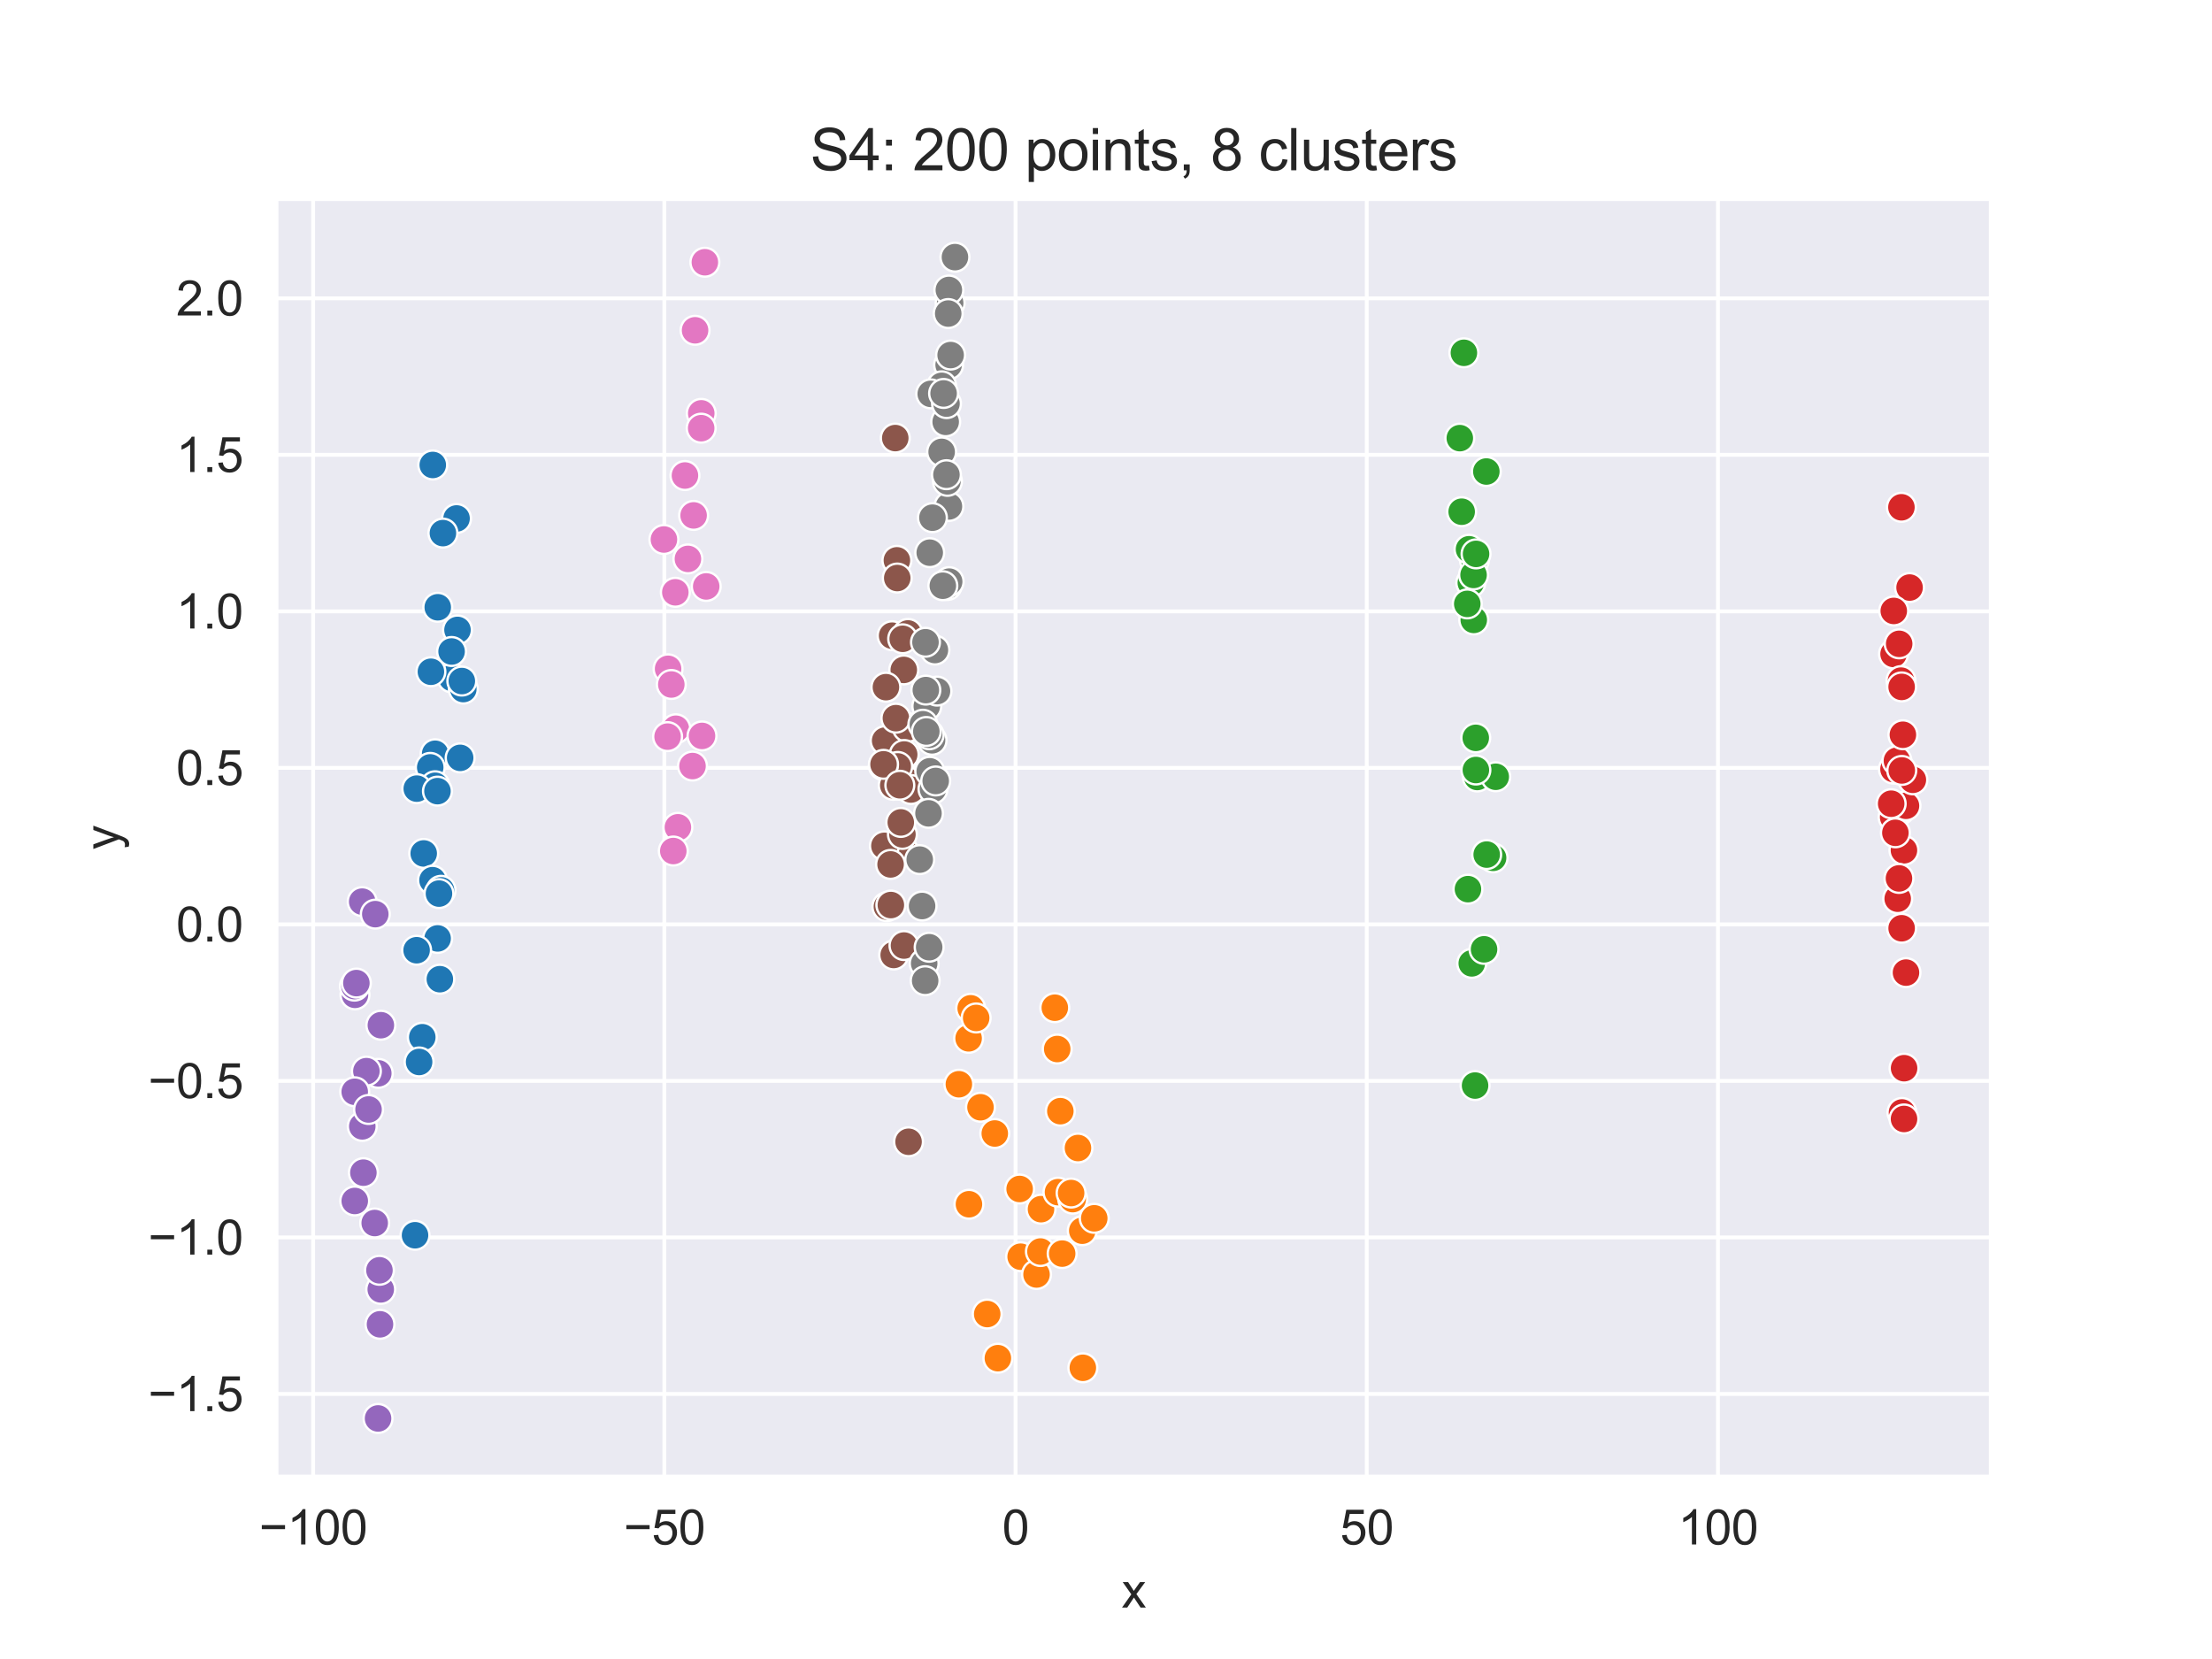 <?xml version="1.0" encoding="utf-8" standalone="no"?>
<!DOCTYPE svg PUBLIC "-//W3C//DTD SVG 1.1//EN"
  "http://www.w3.org/Graphics/SVG/1.1/DTD/svg11.dtd">
<svg xmlns:xlink="http://www.w3.org/1999/xlink" width="460.8pt" height="345.6pt" viewBox="0 0 460.8 345.6" xmlns="http://www.w3.org/2000/svg" version="1.1">
 <defs>
  <style type="text/css">*{stroke-linejoin: round; stroke-linecap: butt}</style>
 </defs>
 <g id="figure_1">
  <g id="patch_1">
   <path d="M 0 345.6 
L 460.8 345.6 
L 460.8 0 
L 0 0 
z
" style="fill: #ffffff"/>
  </g>
  <g id="axes_1">
   <g id="patch_2">
    <path d="M 57.6 307.584 
L 414.72 307.584 
L 414.72 41.472 
L 57.6 41.472 
z
" style="fill: #eaeaf2"/>
   </g>
   <g id="matplotlib.axis_1">
    <g id="xtick_1">
     <g id="line2d_1">
      <path d="M 65.233 307.584 
L 65.233 41.472 
" clip-path="url(#p8e17b93c06)" style="fill: none; stroke: #ffffff; stroke-width: 0.8; stroke-linecap: round"/>
     </g>
     <g id="text_1">
      <!-- −100 -->
      <g style="fill: #262626" transform="translate(53.972 321.742) scale(0.1 -0.1)">
       <defs>
        <path id="ArialMT-2212" d="M 3381 1997 
L 356 1997 
L 356 2522 
L 3381 2522 
L 3381 1997 
z
" transform="scale(0.016)"/>
        <path id="ArialMT-31" d="M 2384 0 
L 1822 0 
L 1822 3584 
Q 1619 3391 1289 3197 
Q 959 3003 697 2906 
L 697 3450 
Q 1169 3672 1522 3987 
Q 1875 4303 2022 4600 
L 2384 4600 
L 2384 0 
z
" transform="scale(0.016)"/>
        <path id="ArialMT-30" d="M 266 2259 
Q 266 3072 433 3567 
Q 600 4063 929 4331 
Q 1259 4600 1759 4600 
Q 2128 4600 2406 4451 
Q 2684 4303 2865 4023 
Q 3047 3744 3150 3342 
Q 3253 2941 3253 2259 
Q 3253 1453 3087 958 
Q 2922 463 2592 192 
Q 2263 -78 1759 -78 
Q 1097 -78 719 397 
Q 266 969 266 2259 
z
M 844 2259 
Q 844 1131 1108 757 
Q 1372 384 1759 384 
Q 2147 384 2411 759 
Q 2675 1134 2675 2259 
Q 2675 3391 2411 3762 
Q 2147 4134 1753 4134 
Q 1366 4134 1134 3806 
Q 844 3388 844 2259 
z
" transform="scale(0.016)"/>
       </defs>
       <use xlink:href="#ArialMT-2212"/>
       <use xlink:href="#ArialMT-31" x="58.398"/>
       <use xlink:href="#ArialMT-30" x="114.014"/>
       <use xlink:href="#ArialMT-30" x="169.629"/>
      </g>
     </g>
    </g>
    <g id="xtick_2">
     <g id="line2d_2">
      <path d="M 138.395 307.584 
L 138.395 41.472 
" clip-path="url(#p8e17b93c06)" style="fill: none; stroke: #ffffff; stroke-width: 0.8; stroke-linecap: round"/>
     </g>
     <g id="text_2">
      <!-- −50 -->
      <g style="fill: #262626" transform="translate(129.914 321.742) scale(0.1 -0.1)">
       <defs>
        <path id="ArialMT-35" d="M 266 1200 
L 856 1250 
Q 922 819 1161 601 
Q 1400 384 1738 384 
Q 2144 384 2425 690 
Q 2706 997 2706 1503 
Q 2706 1984 2436 2262 
Q 2166 2541 1728 2541 
Q 1456 2541 1237 2417 
Q 1019 2294 894 2097 
L 366 2166 
L 809 4519 
L 3088 4519 
L 3088 3981 
L 1259 3981 
L 1013 2750 
Q 1425 3038 1878 3038 
Q 2478 3038 2890 2622 
Q 3303 2206 3303 1553 
Q 3303 931 2941 478 
Q 2500 -78 1738 -78 
Q 1113 -78 717 272 
Q 322 622 266 1200 
z
" transform="scale(0.016)"/>
       </defs>
       <use xlink:href="#ArialMT-2212"/>
       <use xlink:href="#ArialMT-35" x="58.398"/>
       <use xlink:href="#ArialMT-30" x="114.014"/>
      </g>
     </g>
    </g>
    <g id="xtick_3">
     <g id="line2d_3">
      <path d="M 211.558 307.584 
L 211.558 41.472 
" clip-path="url(#p8e17b93c06)" style="fill: none; stroke: #ffffff; stroke-width: 0.8; stroke-linecap: round"/>
     </g>
     <g id="text_3">
      <!-- 0 -->
      <g style="fill: #262626" transform="translate(208.777 321.742) scale(0.1 -0.1)">
       <use xlink:href="#ArialMT-30"/>
      </g>
     </g>
    </g>
    <g id="xtick_4">
     <g id="line2d_4">
      <path d="M 284.72 307.584 
L 284.72 41.472 
" clip-path="url(#p8e17b93c06)" style="fill: none; stroke: #ffffff; stroke-width: 0.8; stroke-linecap: round"/>
     </g>
     <g id="text_4">
      <!-- 50 -->
      <g style="fill: #262626" transform="translate(279.159 321.742) scale(0.1 -0.1)">
       <use xlink:href="#ArialMT-35"/>
       <use xlink:href="#ArialMT-30" x="55.615"/>
      </g>
     </g>
    </g>
    <g id="xtick_5">
     <g id="line2d_5">
      <path d="M 357.882 307.584 
L 357.882 41.472 
" clip-path="url(#p8e17b93c06)" style="fill: none; stroke: #ffffff; stroke-width: 0.8; stroke-linecap: round"/>
     </g>
     <g id="text_5">
      <!-- 100 -->
      <g style="fill: #262626" transform="translate(349.541 321.742) scale(0.1 -0.1)">
       <use xlink:href="#ArialMT-31"/>
       <use xlink:href="#ArialMT-30" x="55.615"/>
       <use xlink:href="#ArialMT-30" x="111.23"/>
      </g>
     </g>
    </g>
    <g id="text_6">
     <!-- x -->
     <g style="fill: #262626" transform="translate(233.66 334.887) scale(0.1 -0.1)">
      <defs>
       <path id="ArialMT-78" d="M 47 0 
L 1259 1725 
L 138 3319 
L 841 3319 
L 1350 2541 
Q 1494 2319 1581 2169 
Q 1719 2375 1834 2534 
L 2394 3319 
L 3066 3319 
L 1919 1756 
L 3153 0 
L 2463 0 
L 1781 1031 
L 1600 1309 
L 728 0 
L 47 0 
z
" transform="scale(0.016)"/>
      </defs>
      <use xlink:href="#ArialMT-78"/>
     </g>
    </g>
   </g>
   <g id="matplotlib.axis_2">
    <g id="ytick_1">
     <g id="line2d_6">
      <path d="M 57.6 290.382 
L 414.72 290.382 
" clip-path="url(#p8e17b93c06)" style="fill: none; stroke: #ffffff; stroke-width: 0.8; stroke-linecap: round"/>
     </g>
     <g id="text_7">
      <!-- −1.5 -->
      <g style="fill: #262626" transform="translate(30.859 293.961) scale(0.1 -0.1)">
       <defs>
        <path id="ArialMT-2e" d="M 581 0 
L 581 641 
L 1222 641 
L 1222 0 
L 581 0 
z
" transform="scale(0.016)"/>
       </defs>
       <use xlink:href="#ArialMT-2212"/>
       <use xlink:href="#ArialMT-31" x="58.398"/>
       <use xlink:href="#ArialMT-2e" x="114.014"/>
       <use xlink:href="#ArialMT-35" x="141.797"/>
      </g>
     </g>
    </g>
    <g id="ytick_2">
     <g id="line2d_7">
      <path d="M 57.6 257.776 
L 414.72 257.776 
" clip-path="url(#p8e17b93c06)" style="fill: none; stroke: #ffffff; stroke-width: 0.8; stroke-linecap: round"/>
     </g>
     <g id="text_8">
      <!-- −1.0 -->
      <g style="fill: #262626" transform="translate(30.859 261.355) scale(0.1 -0.1)">
       <use xlink:href="#ArialMT-2212"/>
       <use xlink:href="#ArialMT-31" x="58.398"/>
       <use xlink:href="#ArialMT-2e" x="114.014"/>
       <use xlink:href="#ArialMT-30" x="141.797"/>
      </g>
     </g>
    </g>
    <g id="ytick_3">
     <g id="line2d_8">
      <path d="M 57.6 225.171 
L 414.72 225.171 
" clip-path="url(#p8e17b93c06)" style="fill: none; stroke: #ffffff; stroke-width: 0.8; stroke-linecap: round"/>
     </g>
     <g id="text_9">
      <!-- −0.5 -->
      <g style="fill: #262626" transform="translate(30.859 228.75) scale(0.1 -0.1)">
       <use xlink:href="#ArialMT-2212"/>
       <use xlink:href="#ArialMT-30" x="58.398"/>
       <use xlink:href="#ArialMT-2e" x="114.014"/>
       <use xlink:href="#ArialMT-35" x="141.797"/>
      </g>
     </g>
    </g>
    <g id="ytick_4">
     <g id="line2d_9">
      <path d="M 57.6 192.565 
L 414.72 192.565 
" clip-path="url(#p8e17b93c06)" style="fill: none; stroke: #ffffff; stroke-width: 0.8; stroke-linecap: round"/>
     </g>
     <g id="text_10">
      <!-- 0.0 -->
      <g style="fill: #262626" transform="translate(36.7 196.144) scale(0.1 -0.1)">
       <use xlink:href="#ArialMT-30"/>
       <use xlink:href="#ArialMT-2e" x="55.615"/>
       <use xlink:href="#ArialMT-30" x="83.398"/>
      </g>
     </g>
    </g>
    <g id="ytick_5">
     <g id="line2d_10">
      <path d="M 57.6 159.96 
L 414.72 159.96 
" clip-path="url(#p8e17b93c06)" style="fill: none; stroke: #ffffff; stroke-width: 0.8; stroke-linecap: round"/>
     </g>
     <g id="text_11">
      <!-- 0.5 -->
      <g style="fill: #262626" transform="translate(36.7 163.539) scale(0.1 -0.1)">
       <use xlink:href="#ArialMT-30"/>
       <use xlink:href="#ArialMT-2e" x="55.615"/>
       <use xlink:href="#ArialMT-35" x="83.398"/>
      </g>
     </g>
    </g>
    <g id="ytick_6">
     <g id="line2d_11">
      <path d="M 57.6 127.354 
L 414.72 127.354 
" clip-path="url(#p8e17b93c06)" style="fill: none; stroke: #ffffff; stroke-width: 0.8; stroke-linecap: round"/>
     </g>
     <g id="text_12">
      <!-- 1.0 -->
      <g style="fill: #262626" transform="translate(36.7 130.933) scale(0.1 -0.1)">
       <use xlink:href="#ArialMT-31"/>
       <use xlink:href="#ArialMT-2e" x="55.615"/>
       <use xlink:href="#ArialMT-30" x="83.398"/>
      </g>
     </g>
    </g>
    <g id="ytick_7">
     <g id="line2d_12">
      <path d="M 57.6 94.749 
L 414.72 94.749 
" clip-path="url(#p8e17b93c06)" style="fill: none; stroke: #ffffff; stroke-width: 0.8; stroke-linecap: round"/>
     </g>
     <g id="text_13">
      <!-- 1.5 -->
      <g style="fill: #262626" transform="translate(36.7 98.328) scale(0.1 -0.1)">
       <use xlink:href="#ArialMT-31"/>
       <use xlink:href="#ArialMT-2e" x="55.615"/>
       <use xlink:href="#ArialMT-35" x="83.398"/>
      </g>
     </g>
    </g>
    <g id="ytick_8">
     <g id="line2d_13">
      <path d="M 57.6 62.143 
L 414.72 62.143 
" clip-path="url(#p8e17b93c06)" style="fill: none; stroke: #ffffff; stroke-width: 0.8; stroke-linecap: round"/>
     </g>
     <g id="text_14">
      <!-- 2.0 -->
      <g style="fill: #262626" transform="translate(36.7 65.722) scale(0.1 -0.1)">
       <defs>
        <path id="ArialMT-32" d="M 3222 541 
L 3222 0 
L 194 0 
Q 188 203 259 391 
Q 375 700 629 1000 
Q 884 1300 1366 1694 
Q 2113 2306 2375 2664 
Q 2638 3022 2638 3341 
Q 2638 3675 2398 3904 
Q 2159 4134 1775 4134 
Q 1369 4134 1125 3890 
Q 881 3647 878 3216 
L 300 3275 
Q 359 3922 746 4261 
Q 1134 4600 1788 4600 
Q 2447 4600 2831 4234 
Q 3216 3869 3216 3328 
Q 3216 3053 3103 2787 
Q 2991 2522 2730 2228 
Q 2469 1934 1863 1422 
Q 1356 997 1212 845 
Q 1069 694 975 541 
L 3222 541 
z
" transform="scale(0.016)"/>
       </defs>
       <use xlink:href="#ArialMT-32"/>
       <use xlink:href="#ArialMT-2e" x="55.615"/>
       <use xlink:href="#ArialMT-30" x="83.398"/>
      </g>
     </g>
    </g>
    <g id="text_15">
     <!-- y -->
     <g style="fill: #262626" transform="translate(24.755 177.028) rotate(-90) scale(0.1 -0.1)">
      <defs>
       <path id="ArialMT-79" d="M 397 -1278 
L 334 -750 
Q 519 -800 656 -800 
Q 844 -800 956 -737 
Q 1069 -675 1141 -563 
Q 1194 -478 1313 -144 
Q 1328 -97 1363 -6 
L 103 3319 
L 709 3319 
L 1400 1397 
Q 1534 1031 1641 628 
Q 1738 1016 1872 1384 
L 2581 3319 
L 3144 3319 
L 1881 -56 
Q 1678 -603 1566 -809 
Q 1416 -1088 1222 -1217 
Q 1028 -1347 759 -1347 
Q 597 -1347 397 -1278 
z
" transform="scale(0.016)"/>
      </defs>
      <use xlink:href="#ArialMT-79"/>
     </g>
    </g>
   </g>
   <g id="PathCollection_1">
    <defs>
     <path id="C0_0_3234cd3bbc" d="M 0 3 
C 0.796 3 1.559 2.684 2.121 2.121 
C 2.684 1.559 3 0.796 3 -0 
C 3 -0.796 2.684 -1.559 2.121 -2.121 
C 1.559 -2.684 0.796 -3 0 -3 
C -0.796 -3 -1.559 -2.684 -2.121 -2.121 
C -2.684 -1.559 -3 -0.796 -3 0 
C -3 0.796 -2.684 1.559 -2.121 2.121 
C -1.559 2.684 -0.796 3 0 3 
z
"/>
    </defs>
    <g clip-path="url(#p8e17b93c06)">
     <use xlink:href="#C0_0_3234cd3bbc" x="95.306" y="131.225" style="fill: #1f77b4; stroke: #ffffff; stroke-width: 0.48"/>
    </g>
    <g clip-path="url(#p8e17b93c06)">
     <use xlink:href="#C0_0_3234cd3bbc" x="94.166" y="141.238" style="fill: #1f77b4; stroke: #ffffff; stroke-width: 0.48"/>
    </g>
    <g clip-path="url(#p8e17b93c06)">
     <use xlink:href="#C0_0_3234cd3bbc" x="90.651" y="157.023" style="fill: #1f77b4; stroke: #ffffff; stroke-width: 0.48"/>
    </g>
    <g clip-path="url(#p8e17b93c06)">
     <use xlink:href="#C0_0_3234cd3bbc" x="91.194" y="126.507" style="fill: #1f77b4; stroke: #ffffff; stroke-width: 0.48"/>
    </g>
    <g clip-path="url(#p8e17b93c06)">
     <use xlink:href="#C0_0_3234cd3bbc" x="86.461" y="257.325" style="fill: #1f77b4; stroke: #ffffff; stroke-width: 0.48"/>
    </g>
    <g clip-path="url(#p8e17b93c06)">
     <use xlink:href="#C0_0_3234cd3bbc" x="91.165" y="195.489" style="fill: #1f77b4; stroke: #ffffff; stroke-width: 0.48"/>
    </g>
    <g clip-path="url(#p8e17b93c06)">
     <use xlink:href="#C0_0_3234cd3bbc" x="96.519" y="143.548" style="fill: #1f77b4; stroke: #ffffff; stroke-width: 0.48"/>
    </g>
    <g clip-path="url(#p8e17b93c06)">
     <use xlink:href="#C0_0_3234cd3bbc" x="88.268" y="177.787" style="fill: #1f77b4; stroke: #ffffff; stroke-width: 0.48"/>
    </g>
    <g clip-path="url(#p8e17b93c06)">
     <use xlink:href="#C0_0_3234cd3bbc" x="86.788" y="197.951" style="fill: #1f77b4; stroke: #ffffff; stroke-width: 0.48"/>
    </g>
    <g clip-path="url(#p8e17b93c06)">
     <use xlink:href="#C0_0_3234cd3bbc" x="95.86" y="157.877" style="fill: #1f77b4; stroke: #ffffff; stroke-width: 0.48"/>
    </g>
    <g clip-path="url(#p8e17b93c06)">
     <use xlink:href="#C0_0_3234cd3bbc" x="89.624" y="159.861" style="fill: #1f77b4; stroke: #ffffff; stroke-width: 0.48"/>
    </g>
    <g clip-path="url(#p8e17b93c06)">
     <use xlink:href="#C0_0_3234cd3bbc" x="90.64" y="163.688" style="fill: #1f77b4; stroke: #ffffff; stroke-width: 0.48"/>
    </g>
    <g clip-path="url(#p8e17b93c06)">
     <use xlink:href="#C0_0_3234cd3bbc" x="87.971" y="216.073" style="fill: #1f77b4; stroke: #ffffff; stroke-width: 0.48"/>
    </g>
    <g clip-path="url(#p8e17b93c06)">
     <use xlink:href="#C0_0_3234cd3bbc" x="90.097" y="183.361" style="fill: #1f77b4; stroke: #ffffff; stroke-width: 0.48"/>
    </g>
    <g clip-path="url(#p8e17b93c06)">
     <use xlink:href="#C0_0_3234cd3bbc" x="94.074" y="135.718" style="fill: #1f77b4; stroke: #ffffff; stroke-width: 0.48"/>
    </g>
    <g clip-path="url(#p8e17b93c06)">
     <use xlink:href="#C0_0_3234cd3bbc" x="86.82" y="164.287" style="fill: #1f77b4; stroke: #ffffff; stroke-width: 0.48"/>
    </g>
    <g clip-path="url(#p8e17b93c06)">
     <use xlink:href="#C0_0_3234cd3bbc" x="95.11" y="108.006" style="fill: #1f77b4; stroke: #ffffff; stroke-width: 0.48"/>
    </g>
    <g clip-path="url(#p8e17b93c06)">
     <use xlink:href="#C0_0_3234cd3bbc" x="91.88" y="185.466" style="fill: #1f77b4; stroke: #ffffff; stroke-width: 0.48"/>
    </g>
    <g clip-path="url(#p8e17b93c06)">
     <use xlink:href="#C0_0_3234cd3bbc" x="87.309" y="221.228" style="fill: #1f77b4; stroke: #ffffff; stroke-width: 0.48"/>
    </g>
    <g clip-path="url(#p8e17b93c06)">
     <use xlink:href="#C0_0_3234cd3bbc" x="90.154" y="96.862" style="fill: #1f77b4; stroke: #ffffff; stroke-width: 0.48"/>
    </g>
    <g clip-path="url(#p8e17b93c06)">
     <use xlink:href="#C0_0_3234cd3bbc" x="96.206" y="141.877" style="fill: #1f77b4; stroke: #ffffff; stroke-width: 0.48"/>
    </g>
    <g clip-path="url(#p8e17b93c06)">
     <use xlink:href="#C0_0_3234cd3bbc" x="92.268" y="111.058" style="fill: #1f77b4; stroke: #ffffff; stroke-width: 0.48"/>
    </g>
    <g clip-path="url(#p8e17b93c06)">
     <use xlink:href="#C0_0_3234cd3bbc" x="91.629" y="203.984" style="fill: #1f77b4; stroke: #ffffff; stroke-width: 0.48"/>
    </g>
    <g clip-path="url(#p8e17b93c06)">
     <use xlink:href="#C0_0_3234cd3bbc" x="91.131" y="164.81" style="fill: #1f77b4; stroke: #ffffff; stroke-width: 0.48"/>
    </g>
    <g clip-path="url(#p8e17b93c06)">
     <use xlink:href="#C0_0_3234cd3bbc" x="89.766" y="139.939" style="fill: #1f77b4; stroke: #ffffff; stroke-width: 0.48"/>
    </g>
    <g clip-path="url(#p8e17b93c06)">
     <use xlink:href="#C0_0_3234cd3bbc" x="91.447" y="186.151" style="fill: #1f77b4; stroke: #ffffff; stroke-width: 0.48"/>
    </g>
    <g clip-path="url(#p8e17b93c06)">
     <use xlink:href="#C0_0_3234cd3bbc" x="212.619" y="261.793" style="fill: #ff7f0e; stroke: #ffffff; stroke-width: 0.48"/>
    </g>
    <g clip-path="url(#p8e17b93c06)">
     <use xlink:href="#C0_0_3234cd3bbc" x="204.254" y="230.66" style="fill: #ff7f0e; stroke: #ffffff; stroke-width: 0.48"/>
    </g>
    <g clip-path="url(#p8e17b93c06)">
     <use xlink:href="#C0_0_3234cd3bbc" x="215.929" y="265.497" style="fill: #ff7f0e; stroke: #ffffff; stroke-width: 0.48"/>
    </g>
    <g clip-path="url(#p8e17b93c06)">
     <use xlink:href="#C0_0_3234cd3bbc" x="225.456" y="256.379" style="fill: #ff7f0e; stroke: #ffffff; stroke-width: 0.48"/>
    </g>
    <g clip-path="url(#p8e17b93c06)">
     <use xlink:href="#C0_0_3234cd3bbc" x="216.862" y="251.892" style="fill: #ff7f0e; stroke: #ffffff; stroke-width: 0.48"/>
    </g>
    <g clip-path="url(#p8e17b93c06)">
     <use xlink:href="#C0_0_3234cd3bbc" x="220.24" y="218.53" style="fill: #ff7f0e; stroke: #ffffff; stroke-width: 0.48"/>
    </g>
    <g clip-path="url(#p8e17b93c06)">
     <use xlink:href="#C0_0_3234cd3bbc" x="207.232" y="236.128" style="fill: #ff7f0e; stroke: #ffffff; stroke-width: 0.48"/>
    </g>
    <g clip-path="url(#p8e17b93c06)">
     <use xlink:href="#C0_0_3234cd3bbc" x="201.781" y="216.303" style="fill: #ff7f0e; stroke: #ffffff; stroke-width: 0.48"/>
    </g>
    <g clip-path="url(#p8e17b93c06)">
     <use xlink:href="#C0_0_3234cd3bbc" x="205.655" y="273.74" style="fill: #ff7f0e; stroke: #ffffff; stroke-width: 0.48"/>
    </g>
    <g clip-path="url(#p8e17b93c06)">
     <use xlink:href="#C0_0_3234cd3bbc" x="224.561" y="239.153" style="fill: #ff7f0e; stroke: #ffffff; stroke-width: 0.48"/>
    </g>
    <g clip-path="url(#p8e17b93c06)">
     <use xlink:href="#C0_0_3234cd3bbc" x="216.742" y="260.717" style="fill: #ff7f0e; stroke: #ffffff; stroke-width: 0.48"/>
    </g>
    <g clip-path="url(#p8e17b93c06)">
     <use xlink:href="#C0_0_3234cd3bbc" x="201.85" y="250.867" style="fill: #ff7f0e; stroke: #ffffff; stroke-width: 0.48"/>
    </g>
    <g clip-path="url(#p8e17b93c06)">
     <use xlink:href="#C0_0_3234cd3bbc" x="219.738" y="209.923" style="fill: #ff7f0e; stroke: #ffffff; stroke-width: 0.48"/>
    </g>
    <g clip-path="url(#p8e17b93c06)">
     <use xlink:href="#C0_0_3234cd3bbc" x="220.401" y="248.347" style="fill: #ff7f0e; stroke: #ffffff; stroke-width: 0.48"/>
    </g>
    <g clip-path="url(#p8e17b93c06)">
     <use xlink:href="#C0_0_3234cd3bbc" x="223.471" y="249.8" style="fill: #ff7f0e; stroke: #ffffff; stroke-width: 0.48"/>
    </g>
    <g clip-path="url(#p8e17b93c06)">
     <use xlink:href="#C0_0_3234cd3bbc" x="220.889" y="231.478" style="fill: #ff7f0e; stroke: #ffffff; stroke-width: 0.48"/>
    </g>
    <g clip-path="url(#p8e17b93c06)">
     <use xlink:href="#C0_0_3234cd3bbc" x="212.409" y="247.688" style="fill: #ff7f0e; stroke: #ffffff; stroke-width: 0.48"/>
    </g>
    <g clip-path="url(#p8e17b93c06)">
     <use xlink:href="#C0_0_3234cd3bbc" x="202.21" y="210.048" style="fill: #ff7f0e; stroke: #ffffff; stroke-width: 0.48"/>
    </g>
    <g clip-path="url(#p8e17b93c06)">
     <use xlink:href="#C0_0_3234cd3bbc" x="203.354" y="212.06" style="fill: #ff7f0e; stroke: #ffffff; stroke-width: 0.48"/>
    </g>
    <g clip-path="url(#p8e17b93c06)">
     <use xlink:href="#C0_0_3234cd3bbc" x="223.135" y="248.533" style="fill: #ff7f0e; stroke: #ffffff; stroke-width: 0.48"/>
    </g>
    <g clip-path="url(#p8e17b93c06)">
     <use xlink:href="#C0_0_3234cd3bbc" x="225.576" y="284.937" style="fill: #ff7f0e; stroke: #ffffff; stroke-width: 0.48"/>
    </g>
    <g clip-path="url(#p8e17b93c06)">
     <use xlink:href="#C0_0_3234cd3bbc" x="221.27" y="261.148" style="fill: #ff7f0e; stroke: #ffffff; stroke-width: 0.48"/>
    </g>
    <g clip-path="url(#p8e17b93c06)">
     <use xlink:href="#C0_0_3234cd3bbc" x="199.752" y="225.867" style="fill: #ff7f0e; stroke: #ffffff; stroke-width: 0.48"/>
    </g>
    <g clip-path="url(#p8e17b93c06)">
     <use xlink:href="#C0_0_3234cd3bbc" x="207.877" y="282.935" style="fill: #ff7f0e; stroke: #ffffff; stroke-width: 0.48"/>
    </g>
    <g clip-path="url(#p8e17b93c06)">
     <use xlink:href="#C0_0_3234cd3bbc" x="227.955" y="253.795" style="fill: #ff7f0e; stroke: #ffffff; stroke-width: 0.48"/>
    </g>
    <g clip-path="url(#p8e17b93c06)">
     <use xlink:href="#C0_0_3234cd3bbc" x="307.74" y="161.859" style="fill: #2ca02c; stroke: #ffffff; stroke-width: 0.48"/>
    </g>
    <g clip-path="url(#p8e17b93c06)">
     <use xlink:href="#C0_0_3234cd3bbc" x="309.633" y="98.225" style="fill: #2ca02c; stroke: #ffffff; stroke-width: 0.48"/>
    </g>
    <g clip-path="url(#p8e17b93c06)">
     <use xlink:href="#C0_0_3234cd3bbc" x="304.105" y="91.273" style="fill: #2ca02c; stroke: #ffffff; stroke-width: 0.48"/>
    </g>
    <g clip-path="url(#p8e17b93c06)">
     <use xlink:href="#C0_0_3234cd3bbc" x="307.156" y="116.712" style="fill: #2ca02c; stroke: #ffffff; stroke-width: 0.48"/>
    </g>
    <g clip-path="url(#p8e17b93c06)">
     <use xlink:href="#C0_0_3234cd3bbc" x="307.013" y="129.139" style="fill: #2ca02c; stroke: #ffffff; stroke-width: 0.48"/>
    </g>
    <g clip-path="url(#p8e17b93c06)">
     <use xlink:href="#C0_0_3234cd3bbc" x="311.59" y="161.816" style="fill: #2ca02c; stroke: #ffffff; stroke-width: 0.48"/>
    </g>
    <g clip-path="url(#p8e17b93c06)">
     <use xlink:href="#C0_0_3234cd3bbc" x="306.597" y="200.688" style="fill: #2ca02c; stroke: #ffffff; stroke-width: 0.48"/>
    </g>
    <g clip-path="url(#p8e17b93c06)">
     <use xlink:href="#C0_0_3234cd3bbc" x="307.453" y="160.408" style="fill: #2ca02c; stroke: #ffffff; stroke-width: 0.48"/>
    </g>
    <g clip-path="url(#p8e17b93c06)">
     <use xlink:href="#C0_0_3234cd3bbc" x="307.285" y="226.141" style="fill: #2ca02c; stroke: #ffffff; stroke-width: 0.48"/>
    </g>
    <g clip-path="url(#p8e17b93c06)">
     <use xlink:href="#C0_0_3234cd3bbc" x="309.155" y="197.761" style="fill: #2ca02c; stroke: #ffffff; stroke-width: 0.48"/>
    </g>
    <g clip-path="url(#p8e17b93c06)">
     <use xlink:href="#C0_0_3234cd3bbc" x="307.428" y="153.706" style="fill: #2ca02c; stroke: #ffffff; stroke-width: 0.48"/>
    </g>
    <g clip-path="url(#p8e17b93c06)">
     <use xlink:href="#C0_0_3234cd3bbc" x="306.399" y="121.414" style="fill: #2ca02c; stroke: #ffffff; stroke-width: 0.48"/>
    </g>
    <g clip-path="url(#p8e17b93c06)">
     <use xlink:href="#C0_0_3234cd3bbc" x="306.97" y="119.77" style="fill: #2ca02c; stroke: #ffffff; stroke-width: 0.48"/>
    </g>
    <g clip-path="url(#p8e17b93c06)">
     <use xlink:href="#C0_0_3234cd3bbc" x="305.802" y="185.227" style="fill: #2ca02c; stroke: #ffffff; stroke-width: 0.48"/>
    </g>
    <g clip-path="url(#p8e17b93c06)">
     <use xlink:href="#C0_0_3234cd3bbc" x="304.493" y="106.598" style="fill: #2ca02c; stroke: #ffffff; stroke-width: 0.48"/>
    </g>
    <g clip-path="url(#p8e17b93c06)">
     <use xlink:href="#C0_0_3234cd3bbc" x="306.023" y="114.423" style="fill: #2ca02c; stroke: #ffffff; stroke-width: 0.48"/>
    </g>
    <g clip-path="url(#p8e17b93c06)">
     <use xlink:href="#C0_0_3234cd3bbc" x="311.041" y="178.704" style="fill: #2ca02c; stroke: #ffffff; stroke-width: 0.48"/>
    </g>
    <g clip-path="url(#p8e17b93c06)">
     <use xlink:href="#C0_0_3234cd3bbc" x="305.658" y="125.802" style="fill: #2ca02c; stroke: #ffffff; stroke-width: 0.48"/>
    </g>
    <g clip-path="url(#p8e17b93c06)">
     <use xlink:href="#C0_0_3234cd3bbc" x="307.49" y="115.388" style="fill: #2ca02c; stroke: #ffffff; stroke-width: 0.48"/>
    </g>
    <g clip-path="url(#p8e17b93c06)">
     <use xlink:href="#C0_0_3234cd3bbc" x="309.705" y="178.027" style="fill: #2ca02c; stroke: #ffffff; stroke-width: 0.48"/>
    </g>
    <g clip-path="url(#p8e17b93c06)">
     <use xlink:href="#C0_0_3234cd3bbc" x="304.957" y="73.497" style="fill: #2ca02c; stroke: #ffffff; stroke-width: 0.48"/>
    </g>
    <g clip-path="url(#p8e17b93c06)">
     <use xlink:href="#C0_0_3234cd3bbc" x="395.824" y="168.796" style="fill: #d62728; stroke: #ffffff; stroke-width: 0.48"/>
    </g>
    <g clip-path="url(#p8e17b93c06)">
     <use xlink:href="#C0_0_3234cd3bbc" x="397.053" y="202.611" style="fill: #d62728; stroke: #ffffff; stroke-width: 0.48"/>
    </g>
    <g clip-path="url(#p8e17b93c06)">
     <use xlink:href="#C0_0_3234cd3bbc" x="394.449" y="160.219" style="fill: #d62728; stroke: #ffffff; stroke-width: 0.48"/>
    </g>
    <g clip-path="url(#p8e17b93c06)">
     <use xlink:href="#C0_0_3234cd3bbc" x="396.219" y="231.746" style="fill: #d62728; stroke: #ffffff; stroke-width: 0.48"/>
    </g>
    <g clip-path="url(#p8e17b93c06)">
     <use xlink:href="#C0_0_3234cd3bbc" x="396.629" y="177.129" style="fill: #d62728; stroke: #ffffff; stroke-width: 0.48"/>
    </g>
    <g clip-path="url(#p8e17b93c06)">
     <use xlink:href="#C0_0_3234cd3bbc" x="395.166" y="158.472" style="fill: #d62728; stroke: #ffffff; stroke-width: 0.48"/>
    </g>
    <g clip-path="url(#p8e17b93c06)">
     <use xlink:href="#C0_0_3234cd3bbc" x="395.327" y="187.219" style="fill: #d62728; stroke: #ffffff; stroke-width: 0.48"/>
    </g>
    <g clip-path="url(#p8e17b93c06)">
     <use xlink:href="#C0_0_3234cd3bbc" x="396.146" y="193.374" style="fill: #d62728; stroke: #ffffff; stroke-width: 0.48"/>
    </g>
    <g clip-path="url(#p8e17b93c06)">
     <use xlink:href="#C0_0_3234cd3bbc" x="394.463" y="136.234" style="fill: #d62728; stroke: #ffffff; stroke-width: 0.48"/>
    </g>
    <g clip-path="url(#p8e17b93c06)">
     <use xlink:href="#C0_0_3234cd3bbc" x="395.634" y="134.124" style="fill: #d62728; stroke: #ffffff; stroke-width: 0.48"/>
    </g>
    <g clip-path="url(#p8e17b93c06)">
     <use xlink:href="#C0_0_3234cd3bbc" x="396.644" y="233.1" style="fill: #d62728; stroke: #ffffff; stroke-width: 0.48"/>
    </g>
    <g clip-path="url(#p8e17b93c06)">
     <use xlink:href="#C0_0_3234cd3bbc" x="396.409" y="153.061" style="fill: #d62728; stroke: #ffffff; stroke-width: 0.48"/>
    </g>
    <g clip-path="url(#p8e17b93c06)">
     <use xlink:href="#C0_0_3234cd3bbc" x="397.8" y="122.398" style="fill: #d62728; stroke: #ffffff; stroke-width: 0.48"/>
    </g>
    <g clip-path="url(#p8e17b93c06)">
     <use xlink:href="#C0_0_3234cd3bbc" x="394.376" y="170.225" style="fill: #d62728; stroke: #ffffff; stroke-width: 0.48"/>
    </g>
    <g clip-path="url(#p8e17b93c06)">
     <use xlink:href="#C0_0_3234cd3bbc" x="394.507" y="127.27" style="fill: #d62728; stroke: #ffffff; stroke-width: 0.48"/>
    </g>
    <g clip-path="url(#p8e17b93c06)">
     <use xlink:href="#C0_0_3234cd3bbc" x="394.844" y="173.49" style="fill: #d62728; stroke: #ffffff; stroke-width: 0.48"/>
    </g>
    <g clip-path="url(#p8e17b93c06)">
     <use xlink:href="#C0_0_3234cd3bbc" x="397.053" y="167.863" style="fill: #d62728; stroke: #ffffff; stroke-width: 0.48"/>
    </g>
    <g clip-path="url(#p8e17b93c06)">
     <use xlink:href="#C0_0_3234cd3bbc" x="396.014" y="141.789" style="fill: #d62728; stroke: #ffffff; stroke-width: 0.48"/>
    </g>
    <g clip-path="url(#p8e17b93c06)">
     <use xlink:href="#C0_0_3234cd3bbc" x="398.487" y="162.449" style="fill: #d62728; stroke: #ffffff; stroke-width: 0.48"/>
    </g>
    <g clip-path="url(#p8e17b93c06)">
     <use xlink:href="#C0_0_3234cd3bbc" x="396.146" y="143.097" style="fill: #d62728; stroke: #ffffff; stroke-width: 0.48"/>
    </g>
    <g clip-path="url(#p8e17b93c06)">
     <use xlink:href="#C0_0_3234cd3bbc" x="396.102" y="105.678" style="fill: #d62728; stroke: #ffffff; stroke-width: 0.48"/>
    </g>
    <g clip-path="url(#p8e17b93c06)">
     <use xlink:href="#C0_0_3234cd3bbc" x="395.59" y="182.989" style="fill: #d62728; stroke: #ffffff; stroke-width: 0.48"/>
    </g>
    <g clip-path="url(#p8e17b93c06)">
     <use xlink:href="#C0_0_3234cd3bbc" x="393.966" y="167.426" style="fill: #d62728; stroke: #ffffff; stroke-width: 0.48"/>
    </g>
    <g clip-path="url(#p8e17b93c06)">
     <use xlink:href="#C0_0_3234cd3bbc" x="396.175" y="160.495" style="fill: #d62728; stroke: #ffffff; stroke-width: 0.48"/>
    </g>
    <g clip-path="url(#p8e17b93c06)">
     <use xlink:href="#C0_0_3234cd3bbc" x="396.658" y="222.524" style="fill: #d62728; stroke: #ffffff; stroke-width: 0.48"/>
    </g>
    <g clip-path="url(#p8e17b93c06)">
     <use xlink:href="#C0_0_3234cd3bbc" x="73.951" y="207.244" style="fill: #9467bd; stroke: #ffffff; stroke-width: 0.48"/>
    </g>
    <g clip-path="url(#p8e17b93c06)">
     <use xlink:href="#C0_0_3234cd3bbc" x="78.808" y="223.594" style="fill: #9467bd; stroke: #ffffff; stroke-width: 0.48"/>
    </g>
    <g clip-path="url(#p8e17b93c06)">
     <use xlink:href="#C0_0_3234cd3bbc" x="79.16" y="275.879" style="fill: #9467bd; stroke: #ffffff; stroke-width: 0.48"/>
    </g>
    <g clip-path="url(#p8e17b93c06)">
     <use xlink:href="#C0_0_3234cd3bbc" x="76.328" y="223.143" style="fill: #9467bd; stroke: #ffffff; stroke-width: 0.48"/>
    </g>
    <g clip-path="url(#p8e17b93c06)">
     <use xlink:href="#C0_0_3234cd3bbc" x="73.833" y="205.424" style="fill: #9467bd; stroke: #ffffff; stroke-width: 0.48"/>
    </g>
    <g clip-path="url(#p8e17b93c06)">
     <use xlink:href="#C0_0_3234cd3bbc" x="74.241" y="204.796" style="fill: #9467bd; stroke: #ffffff; stroke-width: 0.48"/>
    </g>
    <g clip-path="url(#p8e17b93c06)">
     <use xlink:href="#C0_0_3234cd3bbc" x="75.703" y="244.287" style="fill: #9467bd; stroke: #ffffff; stroke-width: 0.48"/>
    </g>
    <g clip-path="url(#p8e17b93c06)">
     <use xlink:href="#C0_0_3234cd3bbc" x="73.903" y="250.183" style="fill: #9467bd; stroke: #ffffff; stroke-width: 0.48"/>
    </g>
    <g clip-path="url(#p8e17b93c06)">
     <use xlink:href="#C0_0_3234cd3bbc" x="78.758" y="295.488" style="fill: #9467bd; stroke: #ffffff; stroke-width: 0.48"/>
    </g>
    <g clip-path="url(#p8e17b93c06)">
     <use xlink:href="#C0_0_3234cd3bbc" x="75.472" y="234.643" style="fill: #9467bd; stroke: #ffffff; stroke-width: 0.48"/>
    </g>
    <g clip-path="url(#p8e17b93c06)">
     <use xlink:href="#C0_0_3234cd3bbc" x="79.316" y="268.601" style="fill: #9467bd; stroke: #ffffff; stroke-width: 0.48"/>
    </g>
    <g clip-path="url(#p8e17b93c06)">
     <use xlink:href="#C0_0_3234cd3bbc" x="73.897" y="227.439" style="fill: #9467bd; stroke: #ffffff; stroke-width: 0.48"/>
    </g>
    <g clip-path="url(#p8e17b93c06)">
     <use xlink:href="#C0_0_3234cd3bbc" x="79.046" y="264.624" style="fill: #9467bd; stroke: #ffffff; stroke-width: 0.48"/>
    </g>
    <g clip-path="url(#p8e17b93c06)">
     <use xlink:href="#C0_0_3234cd3bbc" x="76.775" y="231.123" style="fill: #9467bd; stroke: #ffffff; stroke-width: 0.48"/>
    </g>
    <g clip-path="url(#p8e17b93c06)">
     <use xlink:href="#C0_0_3234cd3bbc" x="79.343" y="213.571" style="fill: #9467bd; stroke: #ffffff; stroke-width: 0.48"/>
    </g>
    <g clip-path="url(#p8e17b93c06)">
     <use xlink:href="#C0_0_3234cd3bbc" x="78.059" y="254.777" style="fill: #9467bd; stroke: #ffffff; stroke-width: 0.48"/>
    </g>
    <g clip-path="url(#p8e17b93c06)">
     <use xlink:href="#C0_0_3234cd3bbc" x="75.451" y="187.827" style="fill: #9467bd; stroke: #ffffff; stroke-width: 0.48"/>
    </g>
    <g clip-path="url(#p8e17b93c06)">
     <use xlink:href="#C0_0_3234cd3bbc" x="78.181" y="190.434" style="fill: #9467bd; stroke: #ffffff; stroke-width: 0.48"/>
    </g>
    <g clip-path="url(#p8e17b93c06)">
     <use xlink:href="#C0_0_3234cd3bbc" x="185.846" y="132.426" style="fill: #8c564b; stroke: #ffffff; stroke-width: 0.48"/>
    </g>
    <g clip-path="url(#p8e17b93c06)">
     <use xlink:href="#C0_0_3234cd3bbc" x="189.148" y="131.958" style="fill: #8c564b; stroke: #ffffff; stroke-width: 0.48"/>
    </g>
    <g clip-path="url(#p8e17b93c06)">
     <use xlink:href="#C0_0_3234cd3bbc" x="188.201" y="177.251" style="fill: #8c564b; stroke: #ffffff; stroke-width: 0.48"/>
    </g>
    <g clip-path="url(#p8e17b93c06)">
     <use xlink:href="#C0_0_3234cd3bbc" x="188.048" y="133.076" style="fill: #8c564b; stroke: #ffffff; stroke-width: 0.48"/>
    </g>
    <g clip-path="url(#p8e17b93c06)">
     <use xlink:href="#C0_0_3234cd3bbc" x="184.24" y="176.203" style="fill: #8c564b; stroke: #ffffff; stroke-width: 0.48"/>
    </g>
    <g clip-path="url(#p8e17b93c06)">
     <use xlink:href="#C0_0_3234cd3bbc" x="184.39" y="154.281" style="fill: #8c564b; stroke: #ffffff; stroke-width: 0.48"/>
    </g>
    <g clip-path="url(#p8e17b93c06)">
     <use xlink:href="#C0_0_3234cd3bbc" x="188.64" y="162.546" style="fill: #8c564b; stroke: #ffffff; stroke-width: 0.48"/>
    </g>
    <g clip-path="url(#p8e17b93c06)">
     <use xlink:href="#C0_0_3234cd3bbc" x="188.273" y="139.555" style="fill: #8c564b; stroke: #ffffff; stroke-width: 0.48"/>
    </g>
    <g clip-path="url(#p8e17b93c06)">
     <use xlink:href="#C0_0_3234cd3bbc" x="186.841" y="116.731" style="fill: #8c564b; stroke: #ffffff; stroke-width: 0.48"/>
    </g>
    <g clip-path="url(#p8e17b93c06)">
     <use xlink:href="#C0_0_3234cd3bbc" x="186.173" y="198.937" style="fill: #8c564b; stroke: #ffffff; stroke-width: 0.48"/>
    </g>
    <g clip-path="url(#p8e17b93c06)">
     <use xlink:href="#C0_0_3234cd3bbc" x="184.554" y="143.152" style="fill: #8c564b; stroke: #ffffff; stroke-width: 0.48"/>
    </g>
    <g clip-path="url(#p8e17b93c06)">
     <use xlink:href="#C0_0_3234cd3bbc" x="188.984" y="151.542" style="fill: #8c564b; stroke: #ffffff; stroke-width: 0.48"/>
    </g>
    <g clip-path="url(#p8e17b93c06)">
     <use xlink:href="#C0_0_3234cd3bbc" x="186.915" y="120.416" style="fill: #8c564b; stroke: #ffffff; stroke-width: 0.48"/>
    </g>
    <g clip-path="url(#p8e17b93c06)">
     <use xlink:href="#C0_0_3234cd3bbc" x="187.992" y="173.822" style="fill: #8c564b; stroke: #ffffff; stroke-width: 0.48"/>
    </g>
    <g clip-path="url(#p8e17b93c06)">
     <use xlink:href="#C0_0_3234cd3bbc" x="184.757" y="188.871" style="fill: #8c564b; stroke: #ffffff; stroke-width: 0.48"/>
    </g>
    <g clip-path="url(#p8e17b93c06)">
     <use xlink:href="#C0_0_3234cd3bbc" x="189.771" y="164.467" style="fill: #8c564b; stroke: #ffffff; stroke-width: 0.48"/>
    </g>
    <g clip-path="url(#p8e17b93c06)">
     <use xlink:href="#C0_0_3234cd3bbc" x="188.362" y="157.177" style="fill: #8c564b; stroke: #ffffff; stroke-width: 0.48"/>
    </g>
    <g clip-path="url(#p8e17b93c06)">
     <use xlink:href="#C0_0_3234cd3bbc" x="187.015" y="159.661" style="fill: #8c564b; stroke: #ffffff; stroke-width: 0.48"/>
    </g>
    <g clip-path="url(#p8e17b93c06)">
     <use xlink:href="#C0_0_3234cd3bbc" x="185.522" y="180.074" style="fill: #8c564b; stroke: #ffffff; stroke-width: 0.48"/>
    </g>
    <g clip-path="url(#p8e17b93c06)">
     <use xlink:href="#C0_0_3234cd3bbc" x="186.501" y="91.26" style="fill: #8c564b; stroke: #ffffff; stroke-width: 0.48"/>
    </g>
    <g clip-path="url(#p8e17b93c06)">
     <use xlink:href="#C0_0_3234cd3bbc" x="184.006" y="159.483" style="fill: #8c564b; stroke: #ffffff; stroke-width: 0.48"/>
    </g>
    <g clip-path="url(#p8e17b93c06)">
     <use xlink:href="#C0_0_3234cd3bbc" x="186.081" y="163.594" style="fill: #8c564b; stroke: #ffffff; stroke-width: 0.48"/>
    </g>
    <g clip-path="url(#p8e17b93c06)">
     <use xlink:href="#C0_0_3234cd3bbc" x="188.317" y="196.974" style="fill: #8c564b; stroke: #ffffff; stroke-width: 0.48"/>
    </g>
    <g clip-path="url(#p8e17b93c06)">
     <use xlink:href="#C0_0_3234cd3bbc" x="184.058" y="159.224" style="fill: #8c564b; stroke: #ffffff; stroke-width: 0.48"/>
    </g>
    <g clip-path="url(#p8e17b93c06)">
     <use xlink:href="#C0_0_3234cd3bbc" x="187.65" y="171.322" style="fill: #8c564b; stroke: #ffffff; stroke-width: 0.48"/>
    </g>
    <g clip-path="url(#p8e17b93c06)">
     <use xlink:href="#C0_0_3234cd3bbc" x="187.452" y="163.581" style="fill: #8c564b; stroke: #ffffff; stroke-width: 0.48"/>
    </g>
    <g clip-path="url(#p8e17b93c06)">
     <use xlink:href="#C0_0_3234cd3bbc" x="185.582" y="188.538" style="fill: #8c564b; stroke: #ffffff; stroke-width: 0.48"/>
    </g>
    <g clip-path="url(#p8e17b93c06)">
     <use xlink:href="#C0_0_3234cd3bbc" x="189.27" y="237.853" style="fill: #8c564b; stroke: #ffffff; stroke-width: 0.48"/>
    </g>
    <g clip-path="url(#p8e17b93c06)">
     <use xlink:href="#C0_0_3234cd3bbc" x="186.634" y="149.606" style="fill: #8c564b; stroke: #ffffff; stroke-width: 0.48"/>
    </g>
    <g clip-path="url(#p8e17b93c06)">
     <use xlink:href="#C0_0_3234cd3bbc" x="138.308" y="112.388" style="fill: #e377c2; stroke: #ffffff; stroke-width: 0.48"/>
    </g>
    <g clip-path="url(#p8e17b93c06)">
     <use xlink:href="#C0_0_3234cd3bbc" x="141.222" y="172.341" style="fill: #e377c2; stroke: #ffffff; stroke-width: 0.48"/>
    </g>
    <g clip-path="url(#p8e17b93c06)">
     <use xlink:href="#C0_0_3234cd3bbc" x="139.177" y="139.328" style="fill: #e377c2; stroke: #ffffff; stroke-width: 0.48"/>
    </g>
    <g clip-path="url(#p8e17b93c06)">
     <use xlink:href="#C0_0_3234cd3bbc" x="147.118" y="122.164" style="fill: #e377c2; stroke: #ffffff; stroke-width: 0.48"/>
    </g>
    <g clip-path="url(#p8e17b93c06)">
     <use xlink:href="#C0_0_3234cd3bbc" x="140.788" y="151.81" style="fill: #e377c2; stroke: #ffffff; stroke-width: 0.48"/>
    </g>
    <g clip-path="url(#p8e17b93c06)">
     <use xlink:href="#C0_0_3234cd3bbc" x="146.837" y="54.631" style="fill: #e377c2; stroke: #ffffff; stroke-width: 0.48"/>
    </g>
    <g clip-path="url(#p8e17b93c06)">
     <use xlink:href="#C0_0_3234cd3bbc" x="144.797" y="68.808" style="fill: #e377c2; stroke: #ffffff; stroke-width: 0.48"/>
    </g>
    <g clip-path="url(#p8e17b93c06)">
     <use xlink:href="#C0_0_3234cd3bbc" x="139.848" y="142.593" style="fill: #e377c2; stroke: #ffffff; stroke-width: 0.48"/>
    </g>
    <g clip-path="url(#p8e17b93c06)">
     <use xlink:href="#C0_0_3234cd3bbc" x="143.306" y="116.431" style="fill: #e377c2; stroke: #ffffff; stroke-width: 0.48"/>
    </g>
    <g clip-path="url(#p8e17b93c06)">
     <use xlink:href="#C0_0_3234cd3bbc" x="142.687" y="99.059" style="fill: #e377c2; stroke: #ffffff; stroke-width: 0.48"/>
    </g>
    <g clip-path="url(#p8e17b93c06)">
     <use xlink:href="#C0_0_3234cd3bbc" x="144.493" y="107.367" style="fill: #e377c2; stroke: #ffffff; stroke-width: 0.48"/>
    </g>
    <g clip-path="url(#p8e17b93c06)">
     <use xlink:href="#C0_0_3234cd3bbc" x="146.086" y="86.108" style="fill: #e377c2; stroke: #ffffff; stroke-width: 0.48"/>
    </g>
    <g clip-path="url(#p8e17b93c06)">
     <use xlink:href="#C0_0_3234cd3bbc" x="140.684" y="123.389" style="fill: #e377c2; stroke: #ffffff; stroke-width: 0.48"/>
    </g>
    <g clip-path="url(#p8e17b93c06)">
     <use xlink:href="#C0_0_3234cd3bbc" x="140.26" y="177.286" style="fill: #e377c2; stroke: #ffffff; stroke-width: 0.48"/>
    </g>
    <g clip-path="url(#p8e17b93c06)">
     <use xlink:href="#C0_0_3234cd3bbc" x="144.263" y="159.582" style="fill: #e377c2; stroke: #ffffff; stroke-width: 0.48"/>
    </g>
    <g clip-path="url(#p8e17b93c06)">
     <use xlink:href="#C0_0_3234cd3bbc" x="146.241" y="153.305" style="fill: #e377c2; stroke: #ffffff; stroke-width: 0.48"/>
    </g>
    <g clip-path="url(#p8e17b93c06)">
     <use xlink:href="#C0_0_3234cd3bbc" x="139.072" y="153.452" style="fill: #e377c2; stroke: #ffffff; stroke-width: 0.48"/>
    </g>
    <g clip-path="url(#p8e17b93c06)">
     <use xlink:href="#C0_0_3234cd3bbc" x="146.07" y="89.199" style="fill: #e377c2; stroke: #ffffff; stroke-width: 0.48"/>
    </g>
    <g clip-path="url(#p8e17b93c06)">
     <use xlink:href="#C0_0_3234cd3bbc" x="197.679" y="105.496" style="fill: #7f7f7f; stroke: #ffffff; stroke-width: 0.48"/>
    </g>
    <g clip-path="url(#p8e17b93c06)">
     <use xlink:href="#C0_0_3234cd3bbc" x="194.36" y="164.377" style="fill: #7f7f7f; stroke: #ffffff; stroke-width: 0.48"/>
    </g>
    <g clip-path="url(#p8e17b93c06)">
     <use xlink:href="#C0_0_3234cd3bbc" x="193.071" y="147.112" style="fill: #7f7f7f; stroke: #ffffff; stroke-width: 0.48"/>
    </g>
    <g clip-path="url(#p8e17b93c06)">
     <use xlink:href="#C0_0_3234cd3bbc" x="194.76" y="135.415" style="fill: #7f7f7f; stroke: #ffffff; stroke-width: 0.48"/>
    </g>
    <g clip-path="url(#p8e17b93c06)">
     <use xlink:href="#C0_0_3234cd3bbc" x="194.167" y="154.219" style="fill: #7f7f7f; stroke: #ffffff; stroke-width: 0.48"/>
    </g>
    <g clip-path="url(#p8e17b93c06)">
     <use xlink:href="#C0_0_3234cd3bbc" x="197.378" y="100.272" style="fill: #7f7f7f; stroke: #ffffff; stroke-width: 0.48"/>
    </g>
    <g clip-path="url(#p8e17b93c06)">
     <use xlink:href="#C0_0_3234cd3bbc" x="192.253" y="150.869" style="fill: #7f7f7f; stroke: #ffffff; stroke-width: 0.48"/>
    </g>
    <g clip-path="url(#p8e17b93c06)">
     <use xlink:href="#C0_0_3234cd3bbc" x="193.684" y="160.678" style="fill: #7f7f7f; stroke: #ffffff; stroke-width: 0.48"/>
    </g>
    <g clip-path="url(#p8e17b93c06)">
     <use xlink:href="#C0_0_3234cd3bbc" x="197.62" y="76.014" style="fill: #7f7f7f; stroke: #ffffff; stroke-width: 0.48"/>
    </g>
    <g clip-path="url(#p8e17b93c06)">
     <use xlink:href="#C0_0_3234cd3bbc" x="192.527" y="200.701" style="fill: #7f7f7f; stroke: #ffffff; stroke-width: 0.48"/>
    </g>
    <g clip-path="url(#p8e17b93c06)">
     <use xlink:href="#C0_0_3234cd3bbc" x="197.323" y="121.974" style="fill: #7f7f7f; stroke: #ffffff; stroke-width: 0.48"/>
    </g>
    <g clip-path="url(#p8e17b93c06)">
     <use xlink:href="#C0_0_3234cd3bbc" x="198.034" y="73.966" style="fill: #7f7f7f; stroke: #ffffff; stroke-width: 0.48"/>
    </g>
    <g clip-path="url(#p8e17b93c06)">
     <use xlink:href="#C0_0_3234cd3bbc" x="196.172" y="80.376" style="fill: #7f7f7f; stroke: #ffffff; stroke-width: 0.48"/>
    </g>
    <g clip-path="url(#p8e17b93c06)">
     <use xlink:href="#C0_0_3234cd3bbc" x="194.925" y="162.688" style="fill: #7f7f7f; stroke: #ffffff; stroke-width: 0.48"/>
    </g>
    <g clip-path="url(#p8e17b93c06)">
     <use xlink:href="#C0_0_3234cd3bbc" x="194.242" y="107.843" style="fill: #7f7f7f; stroke: #ffffff; stroke-width: 0.48"/>
    </g>
    <g clip-path="url(#p8e17b93c06)">
     <use xlink:href="#C0_0_3234cd3bbc" x="196.164" y="94.136" style="fill: #7f7f7f; stroke: #ffffff; stroke-width: 0.48"/>
    </g>
    <g clip-path="url(#p8e17b93c06)">
     <use xlink:href="#C0_0_3234cd3bbc" x="193.421" y="169.433" style="fill: #7f7f7f; stroke: #ffffff; stroke-width: 0.48"/>
    </g>
    <g clip-path="url(#p8e17b93c06)">
     <use xlink:href="#C0_0_3234cd3bbc" x="192.089" y="188.743" style="fill: #7f7f7f; stroke: #ffffff; stroke-width: 0.48"/>
    </g>
    <g clip-path="url(#p8e17b93c06)">
     <use xlink:href="#C0_0_3234cd3bbc" x="193.563" y="153.072" style="fill: #7f7f7f; stroke: #ffffff; stroke-width: 0.48"/>
    </g>
    <g clip-path="url(#p8e17b93c06)">
     <use xlink:href="#C0_0_3234cd3bbc" x="193.889" y="82.052" style="fill: #7f7f7f; stroke: #ffffff; stroke-width: 0.48"/>
    </g>
    <g clip-path="url(#p8e17b93c06)">
     <use xlink:href="#C0_0_3234cd3bbc" x="197.005" y="87.882" style="fill: #7f7f7f; stroke: #ffffff; stroke-width: 0.48"/>
    </g>
    <g clip-path="url(#p8e17b93c06)">
     <use xlink:href="#C0_0_3234cd3bbc" x="197.936" y="63.128" style="fill: #7f7f7f; stroke: #ffffff; stroke-width: 0.48"/>
    </g>
    <g clip-path="url(#p8e17b93c06)">
     <use xlink:href="#C0_0_3234cd3bbc" x="193.681" y="115.134" style="fill: #7f7f7f; stroke: #ffffff; stroke-width: 0.48"/>
    </g>
    <g clip-path="url(#p8e17b93c06)">
     <use xlink:href="#C0_0_3234cd3bbc" x="191.598" y="179.073" style="fill: #7f7f7f; stroke: #ffffff; stroke-width: 0.48"/>
    </g>
    <g clip-path="url(#p8e17b93c06)">
     <use xlink:href="#C0_0_3234cd3bbc" x="197.176" y="84.08" style="fill: #7f7f7f; stroke: #ffffff; stroke-width: 0.48"/>
    </g>
    <g clip-path="url(#p8e17b93c06)">
     <use xlink:href="#C0_0_3234cd3bbc" x="197.729" y="121.166" style="fill: #7f7f7f; stroke: #ffffff; stroke-width: 0.48"/>
    </g>
    <g clip-path="url(#p8e17b93c06)">
     <use xlink:href="#C0_0_3234cd3bbc" x="197.163" y="98.89" style="fill: #7f7f7f; stroke: #ffffff; stroke-width: 0.48"/>
    </g>
    <g clip-path="url(#p8e17b93c06)">
     <use xlink:href="#C0_0_3234cd3bbc" x="192.969" y="152.384" style="fill: #7f7f7f; stroke: #ffffff; stroke-width: 0.48"/>
    </g>
    <g clip-path="url(#p8e17b93c06)">
     <use xlink:href="#C0_0_3234cd3bbc" x="192.73" y="204.298" style="fill: #7f7f7f; stroke: #ffffff; stroke-width: 0.48"/>
    </g>
    <g clip-path="url(#p8e17b93c06)">
     <use xlink:href="#C0_0_3234cd3bbc" x="192.796" y="133.793" style="fill: #7f7f7f; stroke: #ffffff; stroke-width: 0.48"/>
    </g>
    <g clip-path="url(#p8e17b93c06)">
     <use xlink:href="#C0_0_3234cd3bbc" x="197.663" y="60.409" style="fill: #7f7f7f; stroke: #ffffff; stroke-width: 0.48"/>
    </g>
    <g clip-path="url(#p8e17b93c06)">
     <use xlink:href="#C0_0_3234cd3bbc" x="196.57" y="81.961" style="fill: #7f7f7f; stroke: #ffffff; stroke-width: 0.48"/>
    </g>
    <g clip-path="url(#p8e17b93c06)">
     <use xlink:href="#C0_0_3234cd3bbc" x="193.564" y="197.323" style="fill: #7f7f7f; stroke: #ffffff; stroke-width: 0.48"/>
    </g>
    <g clip-path="url(#p8e17b93c06)">
     <use xlink:href="#C0_0_3234cd3bbc" x="195.194" y="143.969" style="fill: #7f7f7f; stroke: #ffffff; stroke-width: 0.48"/>
    </g>
    <g clip-path="url(#p8e17b93c06)">
     <use xlink:href="#C0_0_3234cd3bbc" x="192.868" y="143.758" style="fill: #7f7f7f; stroke: #ffffff; stroke-width: 0.48"/>
    </g>
    <g clip-path="url(#p8e17b93c06)">
     <use xlink:href="#C0_0_3234cd3bbc" x="197.533" y="65.319" style="fill: #7f7f7f; stroke: #ffffff; stroke-width: 0.48"/>
    </g>
    <g clip-path="url(#p8e17b93c06)">
     <use xlink:href="#C0_0_3234cd3bbc" x="196.409" y="122.02" style="fill: #7f7f7f; stroke: #ffffff; stroke-width: 0.48"/>
    </g>
    <g clip-path="url(#p8e17b93c06)">
     <use xlink:href="#C0_0_3234cd3bbc" x="198.934" y="53.568" style="fill: #7f7f7f; stroke: #ffffff; stroke-width: 0.48"/>
    </g>
   </g>
   <g id="patch_3">
    <path d="M 57.6 307.584 
L 57.6 41.472 
" style="fill: none; stroke: #ffffff; stroke-width: 0.8; stroke-linejoin: miter; stroke-linecap: square"/>
   </g>
   <g id="patch_4">
    <path d="M 414.72 307.584 
L 414.72 41.472 
" style="fill: none; stroke: #ffffff; stroke-width: 0.8; stroke-linejoin: miter; stroke-linecap: square"/>
   </g>
   <g id="patch_5">
    <path d="M 57.6 307.584 
L 414.72 307.584 
" style="fill: none; stroke: #ffffff; stroke-width: 0.8; stroke-linejoin: miter; stroke-linecap: square"/>
   </g>
   <g id="patch_6">
    <path d="M 57.6 41.472 
L 414.72 41.472 
" style="fill: none; stroke: #ffffff; stroke-width: 0.8; stroke-linejoin: miter; stroke-linecap: square"/>
   </g>
   <g id="text_16">
    <!-- S4: 200 points, 8 clusters -->
    <g style="fill: #262626" transform="translate(168.793 35.472) scale(0.12 -0.12)">
     <defs>
      <path id="ArialMT-53" d="M 288 1472 
L 859 1522 
Q 900 1178 1048 958 
Q 1197 738 1509 602 
Q 1822 466 2213 466 
Q 2559 466 2825 569 
Q 3091 672 3220 851 
Q 3350 1031 3350 1244 
Q 3350 1459 3225 1620 
Q 3100 1781 2813 1891 
Q 2628 1963 1997 2114 
Q 1366 2266 1113 2400 
Q 784 2572 623 2826 
Q 463 3081 463 3397 
Q 463 3744 659 4045 
Q 856 4347 1234 4503 
Q 1613 4659 2075 4659 
Q 2584 4659 2973 4495 
Q 3363 4331 3572 4012 
Q 3781 3694 3797 3291 
L 3216 3247 
Q 3169 3681 2898 3903 
Q 2628 4125 2100 4125 
Q 1550 4125 1298 3923 
Q 1047 3722 1047 3438 
Q 1047 3191 1225 3031 
Q 1400 2872 2139 2705 
Q 2878 2538 3153 2413 
Q 3553 2228 3743 1945 
Q 3934 1663 3934 1294 
Q 3934 928 3725 604 
Q 3516 281 3123 101 
Q 2731 -78 2241 -78 
Q 1619 -78 1198 103 
Q 778 284 539 648 
Q 300 1013 288 1472 
z
" transform="scale(0.016)"/>
      <path id="ArialMT-34" d="M 2069 0 
L 2069 1097 
L 81 1097 
L 81 1613 
L 2172 4581 
L 2631 4581 
L 2631 1613 
L 3250 1613 
L 3250 1097 
L 2631 1097 
L 2631 0 
L 2069 0 
z
M 2069 1613 
L 2069 3678 
L 634 1613 
L 2069 1613 
z
" transform="scale(0.016)"/>
      <path id="ArialMT-3a" d="M 578 2678 
L 578 3319 
L 1219 3319 
L 1219 2678 
L 578 2678 
z
M 578 0 
L 578 641 
L 1219 641 
L 1219 0 
L 578 0 
z
" transform="scale(0.016)"/>
      <path id="ArialMT-20" transform="scale(0.016)"/>
      <path id="ArialMT-70" d="M 422 -1272 
L 422 3319 
L 934 3319 
L 934 2888 
Q 1116 3141 1344 3267 
Q 1572 3394 1897 3394 
Q 2322 3394 2647 3175 
Q 2972 2956 3137 2557 
Q 3303 2159 3303 1684 
Q 3303 1175 3120 767 
Q 2938 359 2589 142 
Q 2241 -75 1856 -75 
Q 1575 -75 1351 44 
Q 1128 163 984 344 
L 984 -1272 
L 422 -1272 
z
M 931 1641 
Q 931 1000 1190 694 
Q 1450 388 1819 388 
Q 2194 388 2461 705 
Q 2728 1022 2728 1688 
Q 2728 2322 2467 2637 
Q 2206 2953 1844 2953 
Q 1484 2953 1207 2617 
Q 931 2281 931 1641 
z
" transform="scale(0.016)"/>
      <path id="ArialMT-6f" d="M 213 1659 
Q 213 2581 725 3025 
Q 1153 3394 1769 3394 
Q 2453 3394 2887 2945 
Q 3322 2497 3322 1706 
Q 3322 1066 3130 698 
Q 2938 331 2570 128 
Q 2203 -75 1769 -75 
Q 1072 -75 642 372 
Q 213 819 213 1659 
z
M 791 1659 
Q 791 1022 1069 705 
Q 1347 388 1769 388 
Q 2188 388 2466 706 
Q 2744 1025 2744 1678 
Q 2744 2294 2464 2611 
Q 2184 2928 1769 2928 
Q 1347 2928 1069 2612 
Q 791 2297 791 1659 
z
" transform="scale(0.016)"/>
      <path id="ArialMT-69" d="M 425 3934 
L 425 4581 
L 988 4581 
L 988 3934 
L 425 3934 
z
M 425 0 
L 425 3319 
L 988 3319 
L 988 0 
L 425 0 
z
" transform="scale(0.016)"/>
      <path id="ArialMT-6e" d="M 422 0 
L 422 3319 
L 928 3319 
L 928 2847 
Q 1294 3394 1984 3394 
Q 2284 3394 2536 3286 
Q 2788 3178 2913 3003 
Q 3038 2828 3088 2588 
Q 3119 2431 3119 2041 
L 3119 0 
L 2556 0 
L 2556 2019 
Q 2556 2363 2490 2533 
Q 2425 2703 2258 2804 
Q 2091 2906 1866 2906 
Q 1506 2906 1245 2678 
Q 984 2450 984 1813 
L 984 0 
L 422 0 
z
" transform="scale(0.016)"/>
      <path id="ArialMT-74" d="M 1650 503 
L 1731 6 
Q 1494 -44 1306 -44 
Q 1000 -44 831 53 
Q 663 150 594 308 
Q 525 466 525 972 
L 525 2881 
L 113 2881 
L 113 3319 
L 525 3319 
L 525 4141 
L 1084 4478 
L 1084 3319 
L 1650 3319 
L 1650 2881 
L 1084 2881 
L 1084 941 
Q 1084 700 1114 631 
Q 1144 563 1211 522 
Q 1278 481 1403 481 
Q 1497 481 1650 503 
z
" transform="scale(0.016)"/>
      <path id="ArialMT-73" d="M 197 991 
L 753 1078 
Q 800 744 1014 566 
Q 1228 388 1613 388 
Q 2000 388 2187 545 
Q 2375 703 2375 916 
Q 2375 1106 2209 1216 
Q 2094 1291 1634 1406 
Q 1016 1563 777 1677 
Q 538 1791 414 1992 
Q 291 2194 291 2438 
Q 291 2659 392 2848 
Q 494 3038 669 3163 
Q 800 3259 1026 3326 
Q 1253 3394 1513 3394 
Q 1903 3394 2198 3281 
Q 2494 3169 2634 2976 
Q 2775 2784 2828 2463 
L 2278 2388 
Q 2241 2644 2061 2787 
Q 1881 2931 1553 2931 
Q 1166 2931 1000 2803 
Q 834 2675 834 2503 
Q 834 2394 903 2306 
Q 972 2216 1119 2156 
Q 1203 2125 1616 2013 
Q 2213 1853 2448 1751 
Q 2684 1650 2818 1456 
Q 2953 1263 2953 975 
Q 2953 694 2789 445 
Q 2625 197 2315 61 
Q 2006 -75 1616 -75 
Q 969 -75 630 194 
Q 291 463 197 991 
z
" transform="scale(0.016)"/>
      <path id="ArialMT-2c" d="M 569 0 
L 569 641 
L 1209 641 
L 1209 0 
Q 1209 -353 1084 -570 
Q 959 -788 688 -906 
L 531 -666 
Q 709 -588 793 -436 
Q 878 -284 888 0 
L 569 0 
z
" transform="scale(0.016)"/>
      <path id="ArialMT-38" d="M 1131 2484 
Q 781 2613 612 2850 
Q 444 3088 444 3419 
Q 444 3919 803 4259 
Q 1163 4600 1759 4600 
Q 2359 4600 2725 4251 
Q 3091 3903 3091 3403 
Q 3091 3084 2923 2848 
Q 2756 2613 2416 2484 
Q 2838 2347 3058 2040 
Q 3278 1734 3278 1309 
Q 3278 722 2862 322 
Q 2447 -78 1769 -78 
Q 1091 -78 675 323 
Q 259 725 259 1325 
Q 259 1772 486 2073 
Q 713 2375 1131 2484 
z
M 1019 3438 
Q 1019 3113 1228 2906 
Q 1438 2700 1772 2700 
Q 2097 2700 2305 2904 
Q 2513 3109 2513 3406 
Q 2513 3716 2298 3927 
Q 2084 4138 1766 4138 
Q 1444 4138 1231 3931 
Q 1019 3725 1019 3438 
z
M 838 1322 
Q 838 1081 952 856 
Q 1066 631 1291 507 
Q 1516 384 1775 384 
Q 2178 384 2440 643 
Q 2703 903 2703 1303 
Q 2703 1709 2433 1975 
Q 2163 2241 1756 2241 
Q 1359 2241 1098 1978 
Q 838 1716 838 1322 
z
" transform="scale(0.016)"/>
      <path id="ArialMT-63" d="M 2588 1216 
L 3141 1144 
Q 3050 572 2676 248 
Q 2303 -75 1759 -75 
Q 1078 -75 664 370 
Q 250 816 250 1647 
Q 250 2184 428 2587 
Q 606 2991 970 3192 
Q 1334 3394 1763 3394 
Q 2303 3394 2647 3120 
Q 2991 2847 3088 2344 
L 2541 2259 
Q 2463 2594 2264 2762 
Q 2066 2931 1784 2931 
Q 1359 2931 1093 2626 
Q 828 2322 828 1663 
Q 828 994 1084 691 
Q 1341 388 1753 388 
Q 2084 388 2306 591 
Q 2528 794 2588 1216 
z
" transform="scale(0.016)"/>
      <path id="ArialMT-6c" d="M 409 0 
L 409 4581 
L 972 4581 
L 972 0 
L 409 0 
z
" transform="scale(0.016)"/>
      <path id="ArialMT-75" d="M 2597 0 
L 2597 488 
Q 2209 -75 1544 -75 
Q 1250 -75 995 37 
Q 741 150 617 320 
Q 494 491 444 738 
Q 409 903 409 1263 
L 409 3319 
L 972 3319 
L 972 1478 
Q 972 1038 1006 884 
Q 1059 663 1231 536 
Q 1403 409 1656 409 
Q 1909 409 2131 539 
Q 2353 669 2445 892 
Q 2538 1116 2538 1541 
L 2538 3319 
L 3100 3319 
L 3100 0 
L 2597 0 
z
" transform="scale(0.016)"/>
      <path id="ArialMT-65" d="M 2694 1069 
L 3275 997 
Q 3138 488 2766 206 
Q 2394 -75 1816 -75 
Q 1088 -75 661 373 
Q 234 822 234 1631 
Q 234 2469 665 2931 
Q 1097 3394 1784 3394 
Q 2450 3394 2872 2941 
Q 3294 2488 3294 1666 
Q 3294 1616 3291 1516 
L 816 1516 
Q 847 969 1125 678 
Q 1403 388 1819 388 
Q 2128 388 2347 550 
Q 2566 713 2694 1069 
z
M 847 1978 
L 2700 1978 
Q 2663 2397 2488 2606 
Q 2219 2931 1791 2931 
Q 1403 2931 1139 2672 
Q 875 2413 847 1978 
z
" transform="scale(0.016)"/>
      <path id="ArialMT-72" d="M 416 0 
L 416 3319 
L 922 3319 
L 922 2816 
Q 1116 3169 1280 3281 
Q 1444 3394 1641 3394 
Q 1925 3394 2219 3213 
L 2025 2691 
Q 1819 2813 1613 2813 
Q 1428 2813 1281 2702 
Q 1134 2591 1072 2394 
Q 978 2094 978 1738 
L 978 0 
L 416 0 
z
" transform="scale(0.016)"/>
     </defs>
     <use xlink:href="#ArialMT-53"/>
     <use xlink:href="#ArialMT-34" x="66.699"/>
     <use xlink:href="#ArialMT-3a" x="122.314"/>
     <use xlink:href="#ArialMT-20" x="150.098"/>
     <use xlink:href="#ArialMT-32" x="177.881"/>
     <use xlink:href="#ArialMT-30" x="233.496"/>
     <use xlink:href="#ArialMT-30" x="289.111"/>
     <use xlink:href="#ArialMT-20" x="344.727"/>
     <use xlink:href="#ArialMT-70" x="372.51"/>
     <use xlink:href="#ArialMT-6f" x="428.125"/>
     <use xlink:href="#ArialMT-69" x="483.74"/>
     <use xlink:href="#ArialMT-6e" x="505.957"/>
     <use xlink:href="#ArialMT-74" x="561.572"/>
     <use xlink:href="#ArialMT-73" x="589.355"/>
     <use xlink:href="#ArialMT-2c" x="639.355"/>
     <use xlink:href="#ArialMT-20" x="667.139"/>
     <use xlink:href="#ArialMT-38" x="694.922"/>
     <use xlink:href="#ArialMT-20" x="750.537"/>
     <use xlink:href="#ArialMT-63" x="778.32"/>
     <use xlink:href="#ArialMT-6c" x="828.32"/>
     <use xlink:href="#ArialMT-75" x="850.537"/>
     <use xlink:href="#ArialMT-73" x="906.152"/>
     <use xlink:href="#ArialMT-74" x="956.152"/>
     <use xlink:href="#ArialMT-65" x="983.936"/>
     <use xlink:href="#ArialMT-72" x="1039.551"/>
     <use xlink:href="#ArialMT-73" x="1072.852"/>
    </g>
   </g>
  </g>
 </g>
 <defs>
  <clipPath id="p8e17b93c06">
   <rect x="57.6" y="41.472" width="357.12" height="266.112"/>
  </clipPath>
 </defs>
</svg>
